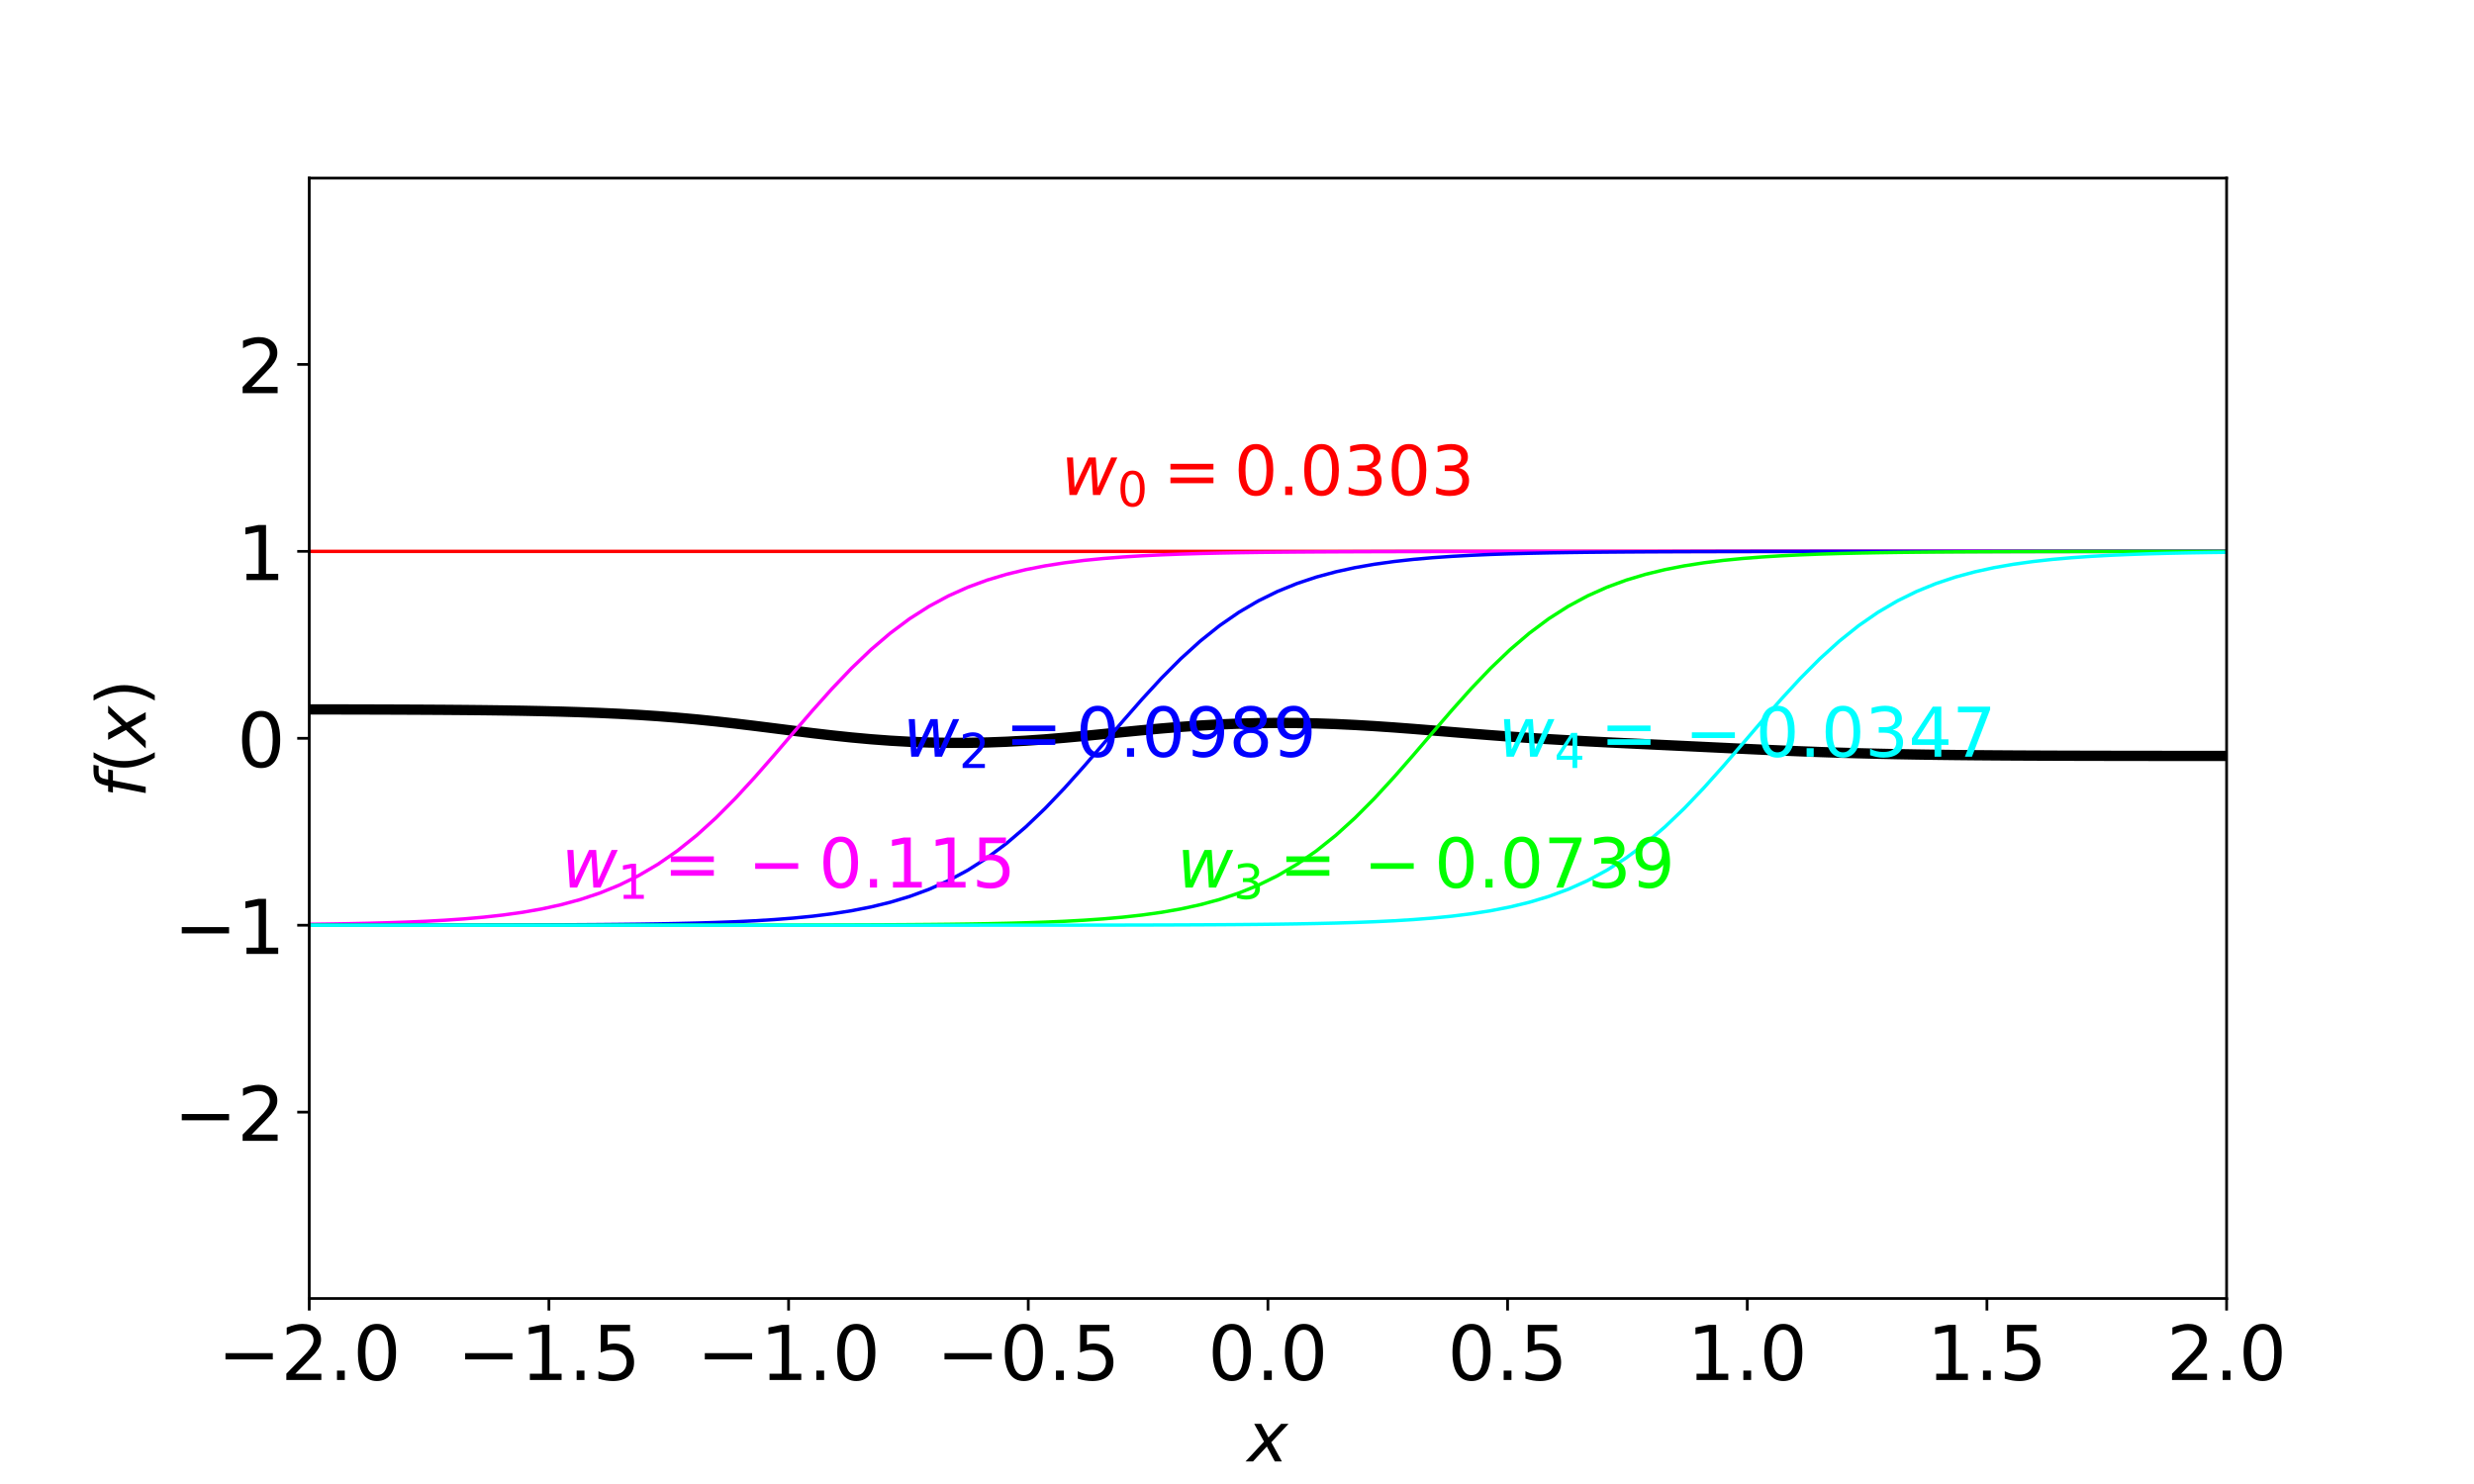 <?xml version="1.0" encoding="utf-8" standalone="no"?>
<!DOCTYPE svg PUBLIC "-//W3C//DTD SVG 1.1//EN"
  "http://www.w3.org/Graphics/SVG/1.1/DTD/svg11.dtd">
<!-- Created with matplotlib (https://matplotlib.org/) -->
<svg height="432pt" version="1.1" viewBox="0 0 720 432" width="720pt" xmlns="http://www.w3.org/2000/svg" xmlns:xlink="http://www.w3.org/1999/xlink">
 <defs>
  <style type="text/css">
*{stroke-linecap:butt;stroke-linejoin:round;}
  </style>
 </defs>
 <g id="figure_1">
  <g id="patch_1">
   <path d="M 0 432 
L 720 432 
L 720 0 
L 0 0 
z
" style="fill:none;"/>
  </g>
  <g id="axes_1">
   <g id="patch_2">
    <path d="M 90 378 
L 648 378 
L 648 51.84 
L 90 51.84 
z
" style="fill:none;"/>
   </g>
   <g id="matplotlib.axis_1">
    <g id="xtick_1">
     <g id="line2d_1">
      <defs>
       <path d="M 0 0 
L 0 3.5 
" id="m6491e2e0a5" style="stroke:#000000;stroke-width:0.8;"/>
      </defs>
      <g>
       <use style="stroke:#000000;stroke-width:0.8;" x="90" xlink:href="#m6491e2e0a5" y="378"/>
      </g>
     </g>
     <g id="text_1">
      <!-- −2.0 -->
      <defs>
       <path d="M 10.594 35.5 
L 73.188 35.5 
L 73.188 27.203 
L 10.594 27.203 
z
" id="DejaVuSans-8722"/>
       <path d="M 19.188 8.297 
L 53.609 8.297 
L 53.609 0 
L 7.328 0 
L 7.328 8.297 
Q 12.938 14.109 22.625 23.891 
Q 32.328 33.688 34.812 36.531 
Q 39.547 41.844 41.422 45.531 
Q 43.312 49.219 43.312 52.781 
Q 43.312 58.594 39.234 62.25 
Q 35.156 65.922 28.609 65.922 
Q 23.969 65.922 18.812 64.312 
Q 13.672 62.703 7.812 59.422 
L 7.812 69.391 
Q 13.766 71.781 18.938 73 
Q 24.125 74.219 28.422 74.219 
Q 39.75 74.219 46.484 68.547 
Q 53.219 62.891 53.219 53.422 
Q 53.219 48.922 51.531 44.891 
Q 49.859 40.875 45.406 35.406 
Q 44.188 33.984 37.641 27.219 
Q 31.109 20.453 19.188 8.297 
z
" id="DejaVuSans-50"/>
       <path d="M 10.688 12.406 
L 21 12.406 
L 21 0 
L 10.688 0 
z
" id="DejaVuSans-46"/>
       <path d="M 31.781 66.406 
Q 24.172 66.406 20.328 58.906 
Q 16.5 51.422 16.5 36.375 
Q 16.5 21.391 20.328 13.891 
Q 24.172 6.391 31.781 6.391 
Q 39.453 6.391 43.281 13.891 
Q 47.125 21.391 47.125 36.375 
Q 47.125 51.422 43.281 58.906 
Q 39.453 66.406 31.781 66.406 
z
M 31.781 74.219 
Q 44.047 74.219 50.516 64.516 
Q 56.984 54.828 56.984 36.375 
Q 56.984 17.969 50.516 8.266 
Q 44.047 -1.422 31.781 -1.422 
Q 19.531 -1.422 13.062 8.266 
Q 6.594 17.969 6.594 36.375 
Q 6.594 54.828 13.062 64.516 
Q 19.531 74.219 31.781 74.219 
z
" id="DejaVuSans-48"/>
      </defs>
      <g transform="translate(63.289 401.717)scale(0.22 -0.22)">
       <use xlink:href="#DejaVuSans-8722"/>
       <use x="83.789" xlink:href="#DejaVuSans-50"/>
       <use x="147.412" xlink:href="#DejaVuSans-46"/>
       <use x="179.199" xlink:href="#DejaVuSans-48"/>
      </g>
     </g>
    </g>
    <g id="xtick_2">
     <g id="line2d_2">
      <g>
       <use style="stroke:#000000;stroke-width:0.8;" x="159.75" xlink:href="#m6491e2e0a5" y="378"/>
      </g>
     </g>
     <g id="text_2">
      <!-- −1.5 -->
      <defs>
       <path d="M 12.406 8.297 
L 28.516 8.297 
L 28.516 63.922 
L 10.984 60.406 
L 10.984 69.391 
L 28.422 72.906 
L 38.281 72.906 
L 38.281 8.297 
L 54.391 8.297 
L 54.391 0 
L 12.406 0 
z
" id="DejaVuSans-49"/>
       <path d="M 10.797 72.906 
L 49.516 72.906 
L 49.516 64.594 
L 19.828 64.594 
L 19.828 46.734 
Q 21.969 47.469 24.109 47.828 
Q 26.266 48.188 28.422 48.188 
Q 40.625 48.188 47.75 41.5 
Q 54.891 34.812 54.891 23.391 
Q 54.891 11.625 47.562 5.094 
Q 40.234 -1.422 26.906 -1.422 
Q 22.312 -1.422 17.547 -0.641 
Q 12.797 0.141 7.719 1.703 
L 7.719 11.625 
Q 12.109 9.234 16.797 8.062 
Q 21.484 6.891 26.703 6.891 
Q 35.156 6.891 40.078 11.328 
Q 45.016 15.766 45.016 23.391 
Q 45.016 31 40.078 35.438 
Q 35.156 39.891 26.703 39.891 
Q 22.75 39.891 18.812 39.016 
Q 14.891 38.141 10.797 36.281 
z
" id="DejaVuSans-53"/>
      </defs>
      <g transform="translate(133.039 401.717)scale(0.22 -0.22)">
       <use xlink:href="#DejaVuSans-8722"/>
       <use x="83.789" xlink:href="#DejaVuSans-49"/>
       <use x="147.412" xlink:href="#DejaVuSans-46"/>
       <use x="179.199" xlink:href="#DejaVuSans-53"/>
      </g>
     </g>
    </g>
    <g id="xtick_3">
     <g id="line2d_3">
      <g>
       <use style="stroke:#000000;stroke-width:0.8;" x="229.5" xlink:href="#m6491e2e0a5" y="378"/>
      </g>
     </g>
     <g id="text_3">
      <!-- −1.0 -->
      <g transform="translate(202.789 401.717)scale(0.22 -0.22)">
       <use xlink:href="#DejaVuSans-8722"/>
       <use x="83.789" xlink:href="#DejaVuSans-49"/>
       <use x="147.412" xlink:href="#DejaVuSans-46"/>
       <use x="179.199" xlink:href="#DejaVuSans-48"/>
      </g>
     </g>
    </g>
    <g id="xtick_4">
     <g id="line2d_4">
      <g>
       <use style="stroke:#000000;stroke-width:0.8;" x="299.25" xlink:href="#m6491e2e0a5" y="378"/>
      </g>
     </g>
     <g id="text_4">
      <!-- −0.5 -->
      <g transform="translate(272.539 401.717)scale(0.22 -0.22)">
       <use xlink:href="#DejaVuSans-8722"/>
       <use x="83.789" xlink:href="#DejaVuSans-48"/>
       <use x="147.412" xlink:href="#DejaVuSans-46"/>
       <use x="179.199" xlink:href="#DejaVuSans-53"/>
      </g>
     </g>
    </g>
    <g id="xtick_5">
     <g id="line2d_5">
      <g>
       <use style="stroke:#000000;stroke-width:0.8;" x="369" xlink:href="#m6491e2e0a5" y="378"/>
      </g>
     </g>
     <g id="text_5">
      <!-- 0.0 -->
      <g transform="translate(351.507 401.717)scale(0.22 -0.22)">
       <use xlink:href="#DejaVuSans-48"/>
       <use x="63.623" xlink:href="#DejaVuSans-46"/>
       <use x="95.41" xlink:href="#DejaVuSans-48"/>
      </g>
     </g>
    </g>
    <g id="xtick_6">
     <g id="line2d_6">
      <g>
       <use style="stroke:#000000;stroke-width:0.8;" x="438.75" xlink:href="#m6491e2e0a5" y="378"/>
      </g>
     </g>
     <g id="text_6">
      <!-- 0.5 -->
      <g transform="translate(421.257 401.717)scale(0.22 -0.22)">
       <use xlink:href="#DejaVuSans-48"/>
       <use x="63.623" xlink:href="#DejaVuSans-46"/>
       <use x="95.41" xlink:href="#DejaVuSans-53"/>
      </g>
     </g>
    </g>
    <g id="xtick_7">
     <g id="line2d_7">
      <g>
       <use style="stroke:#000000;stroke-width:0.8;" x="508.5" xlink:href="#m6491e2e0a5" y="378"/>
      </g>
     </g>
     <g id="text_7">
      <!-- 1.0 -->
      <g transform="translate(491.007 401.717)scale(0.22 -0.22)">
       <use xlink:href="#DejaVuSans-49"/>
       <use x="63.623" xlink:href="#DejaVuSans-46"/>
       <use x="95.41" xlink:href="#DejaVuSans-48"/>
      </g>
     </g>
    </g>
    <g id="xtick_8">
     <g id="line2d_8">
      <g>
       <use style="stroke:#000000;stroke-width:0.8;" x="578.25" xlink:href="#m6491e2e0a5" y="378"/>
      </g>
     </g>
     <g id="text_8">
      <!-- 1.5 -->
      <g transform="translate(560.757 401.717)scale(0.22 -0.22)">
       <use xlink:href="#DejaVuSans-49"/>
       <use x="63.623" xlink:href="#DejaVuSans-46"/>
       <use x="95.41" xlink:href="#DejaVuSans-53"/>
      </g>
     </g>
    </g>
    <g id="xtick_9">
     <g id="line2d_9">
      <g>
       <use style="stroke:#000000;stroke-width:0.8;" x="648" xlink:href="#m6491e2e0a5" y="378"/>
      </g>
     </g>
     <g id="text_9">
      <!-- 2.0 -->
      <g transform="translate(630.507 401.717)scale(0.22 -0.22)">
       <use xlink:href="#DejaVuSans-50"/>
       <use x="63.623" xlink:href="#DejaVuSans-46"/>
       <use x="95.41" xlink:href="#DejaVuSans-48"/>
      </g>
     </g>
    </g>
    <g id="text_10">
     <!-- $x$ -->
     <defs>
      <path d="M 60.016 54.688 
L 34.906 27.875 
L 50.297 0 
L 39.984 0 
L 28.422 21.688 
L 8.297 0 
L -2.594 0 
L 24.312 28.812 
L 10.016 54.688 
L 20.312 54.688 
L 30.812 34.906 
L 49.125 54.688 
z
" id="DejaVuSans-Oblique-120"/>
     </defs>
     <g transform="translate(363 425.489)scale(0.2 -0.2)">
      <use transform="translate(0 0.312)" xlink:href="#DejaVuSans-Oblique-120"/>
     </g>
    </g>
   </g>
   <g id="matplotlib.axis_2">
    <g id="ytick_1">
     <g id="line2d_10">
      <defs>
       <path d="M 0 0 
L -3.5 0 
" id="m94e6485936" style="stroke:#000000;stroke-width:0.8;"/>
      </defs>
      <g>
       <use style="stroke:#000000;stroke-width:0.8;" x="90" xlink:href="#m94e6485936" y="323.749"/>
      </g>
     </g>
     <g id="text_11">
      <!-- −2 -->
      <g transform="translate(50.567 332.108)scale(0.22 -0.22)">
       <use xlink:href="#DejaVuSans-8722"/>
       <use x="83.789" xlink:href="#DejaVuSans-50"/>
      </g>
     </g>
    </g>
    <g id="ytick_2">
     <g id="line2d_11">
      <g>
       <use style="stroke:#000000;stroke-width:0.8;" x="90" xlink:href="#m94e6485936" y="269.335"/>
      </g>
     </g>
     <g id="text_12">
      <!-- −1 -->
      <g transform="translate(50.567 277.693)scale(0.22 -0.22)">
       <use xlink:href="#DejaVuSans-8722"/>
       <use x="83.789" xlink:href="#DejaVuSans-49"/>
      </g>
     </g>
    </g>
    <g id="ytick_3">
     <g id="line2d_12">
      <g>
       <use style="stroke:#000000;stroke-width:0.8;" x="90" xlink:href="#m94e6485936" y="214.92"/>
      </g>
     </g>
     <g id="text_13">
      <!-- 0 -->
      <g transform="translate(69.002 223.278)scale(0.22 -0.22)">
       <use xlink:href="#DejaVuSans-48"/>
      </g>
     </g>
    </g>
    <g id="ytick_4">
     <g id="line2d_13">
      <g>
       <use style="stroke:#000000;stroke-width:0.8;" x="90" xlink:href="#m94e6485936" y="160.505"/>
      </g>
     </g>
     <g id="text_14">
      <!-- 1 -->
      <g transform="translate(69.002 168.864)scale(0.22 -0.22)">
       <use xlink:href="#DejaVuSans-49"/>
      </g>
     </g>
    </g>
    <g id="ytick_5">
     <g id="line2d_14">
      <g>
       <use style="stroke:#000000;stroke-width:0.8;" x="90" xlink:href="#m94e6485936" y="106.091"/>
      </g>
     </g>
     <g id="text_15">
      <!-- 2 -->
      <g transform="translate(69.002 114.449)scale(0.22 -0.22)">
       <use xlink:href="#DejaVuSans-50"/>
      </g>
     </g>
    </g>
    <g id="text_16">
     <!-- $f(x)$ -->
     <defs>
      <path d="M 47.797 75.984 
L 46.391 68.5 
L 37.797 68.5 
Q 32.906 68.5 30.688 66.578 
Q 28.469 64.656 27.391 59.516 
L 26.422 54.688 
L 41.219 54.688 
L 39.891 47.703 
L 25.094 47.703 
L 15.828 0 
L 6.781 0 
L 16.109 47.703 
L 7.516 47.703 
L 8.797 54.688 
L 17.391 54.688 
L 18.109 58.5 
Q 19.969 68.172 24.625 72.078 
Q 29.297 75.984 39.312 75.984 
z
" id="DejaVuSans-Oblique-102"/>
      <path d="M 31 75.875 
Q 24.469 64.656 21.281 53.656 
Q 18.109 42.672 18.109 31.391 
Q 18.109 20.125 21.312 9.062 
Q 24.516 -2 31 -13.188 
L 23.188 -13.188 
Q 15.875 -1.703 12.234 9.375 
Q 8.594 20.453 8.594 31.391 
Q 8.594 42.281 12.203 53.312 
Q 15.828 64.359 23.188 75.875 
z
" id="DejaVuSans-40"/>
      <path d="M 8.016 75.875 
L 15.828 75.875 
Q 23.141 64.359 26.781 53.312 
Q 30.422 42.281 30.422 31.391 
Q 30.422 20.453 26.781 9.375 
Q 23.141 -1.703 15.828 -13.188 
L 8.016 -13.188 
Q 14.5 -2 17.703 9.062 
Q 20.906 20.125 20.906 31.391 
Q 20.906 42.672 17.703 53.656 
Q 14.5 64.656 8.016 75.875 
z
" id="DejaVuSans-41"/>
     </defs>
     <g transform="translate(42.408 232.22)rotate(-90)scale(0.2 -0.2)">
      <use transform="translate(0 0.016)" xlink:href="#DejaVuSans-Oblique-102"/>
      <use transform="translate(35.205 0.016)" xlink:href="#DejaVuSans-40"/>
      <use transform="translate(74.219 0.016)" xlink:href="#DejaVuSans-Oblique-120"/>
      <use transform="translate(133.398 0.016)" xlink:href="#DejaVuSans-41"/>
     </g>
    </g>
   </g>
   <g id="line2d_15">
    <path clip-path="url(#p31cdb36c2a)" d="M 90 206.507 
L 95.636 206.516 
L 101.273 206.526 
L 106.909 206.54 
L 112.545 206.557 
L 118.182 206.579 
L 123.818 206.606 
L 129.455 206.641 
L 135.091 206.686 
L 140.727 206.742 
L 146.364 206.813 
L 152 206.901 
L 157.636 207.013 
L 163.273 207.152 
L 168.909 207.324 
L 174.545 207.536 
L 180.182 207.795 
L 185.818 208.108 
L 191.455 208.481 
L 197.091 208.92 
L 202.727 209.426 
L 208.364 209.998 
L 214 210.629 
L 219.636 211.307 
L 225.273 212.015 
L 230.909 212.73 
L 236.545 213.428 
L 242.182 214.085 
L 247.818 214.68 
L 253.455 215.194 
L 259.091 215.615 
L 264.727 215.935 
L 270.364 216.147 
L 276 216.251 
L 281.636 216.248 
L 287.273 216.138 
L 292.909 215.926 
L 298.545 215.619 
L 304.182 215.226 
L 309.818 214.761 
L 315.455 214.242 
L 321.091 213.689 
L 326.727 213.126 
L 332.364 212.576 
L 338 212.06 
L 343.636 211.599 
L 349.273 211.204 
L 354.909 210.888 
L 360.545 210.654 
L 366.182 210.508 
L 371.818 210.448 
L 377.455 210.475 
L 383.091 210.586 
L 388.727 210.777 
L 394.364 211.042 
L 400 211.373 
L 405.636 211.759 
L 411.273 212.187 
L 416.909 212.641 
L 422.545 213.105 
L 428.182 213.565 
L 433.818 214.009 
L 439.455 214.427 
L 445.091 214.816 
L 450.727 215.174 
L 456.364 215.503 
L 462 215.807 
L 467.636 216.094 
L 473.273 216.368 
L 478.909 216.635 
L 484.545 216.9 
L 490.182 217.167 
L 495.818 217.435 
L 501.455 217.704 
L 507.091 217.971 
L 512.727 218.231 
L 518.364 218.479 
L 524 218.711 
L 529.636 218.924 
L 535.273 219.113 
L 540.909 219.279 
L 546.545 219.422 
L 552.182 219.543 
L 557.818 219.644 
L 563.455 219.727 
L 569.091 219.795 
L 574.727 219.85 
L 580.364 219.894 
L 586 219.93 
L 591.636 219.958 
L 597.273 219.981 
L 602.909 219.999 
L 608.545 220.013 
L 614.182 220.024 
L 619.818 220.033 
L 625.455 220.04 
L 631.091 220.045 
L 636.727 220.049 
L 642.364 220.053 
L 648 220.055 
" style="fill:none;stroke:#000000;stroke-linecap:square;stroke-width:3;"/>
   </g>
   <g id="line2d_16">
    <path clip-path="url(#p31cdb36c2a)" d="M 90 160.505 
L 95.636 160.505 
L 101.273 160.505 
L 106.909 160.505 
L 112.545 160.505 
L 118.182 160.505 
L 123.818 160.505 
L 129.455 160.505 
L 135.091 160.505 
L 140.727 160.505 
L 146.364 160.505 
L 152 160.505 
L 157.636 160.505 
L 163.273 160.505 
L 168.909 160.505 
L 174.545 160.505 
L 180.182 160.505 
L 185.818 160.505 
L 191.455 160.505 
L 197.091 160.505 
L 202.727 160.505 
L 208.364 160.505 
L 214 160.505 
L 219.636 160.505 
L 225.273 160.505 
L 230.909 160.505 
L 236.545 160.505 
L 242.182 160.505 
L 247.818 160.505 
L 253.455 160.505 
L 259.091 160.505 
L 264.727 160.505 
L 270.364 160.505 
L 276 160.505 
L 281.636 160.505 
L 287.273 160.505 
L 292.909 160.505 
L 298.545 160.505 
L 304.182 160.505 
L 309.818 160.505 
L 315.455 160.505 
L 321.091 160.505 
L 326.727 160.505 
L 332.364 160.505 
L 338 160.505 
L 343.636 160.505 
L 349.273 160.505 
L 354.909 160.505 
L 360.545 160.505 
L 366.182 160.505 
L 371.818 160.505 
L 377.455 160.505 
L 383.091 160.505 
L 388.727 160.505 
L 394.364 160.505 
L 400 160.505 
L 405.636 160.505 
L 411.273 160.505 
L 416.909 160.505 
L 422.545 160.505 
L 428.182 160.505 
L 433.818 160.505 
L 439.455 160.505 
L 445.091 160.505 
L 450.727 160.505 
L 456.364 160.505 
L 462 160.505 
L 467.636 160.505 
L 473.273 160.505 
L 478.909 160.505 
L 484.545 160.505 
L 490.182 160.505 
L 495.818 160.505 
L 501.455 160.505 
L 507.091 160.505 
L 512.727 160.505 
L 518.364 160.505 
L 524 160.505 
L 529.636 160.505 
L 535.273 160.505 
L 540.909 160.505 
L 546.545 160.505 
L 552.182 160.505 
L 557.818 160.505 
L 563.455 160.505 
L 569.091 160.505 
L 574.727 160.505 
L 580.364 160.505 
L 586 160.505 
L 591.636 160.505 
L 597.273 160.505 
L 602.909 160.505 
L 608.545 160.505 
L 614.182 160.505 
L 619.818 160.505 
L 625.455 160.505 
L 631.091 160.505 
L 636.727 160.505 
L 642.364 160.505 
L 648 160.505 
" style="fill:none;stroke:#ff0000;stroke-linecap:square;"/>
   </g>
   <g id="line2d_17">
    <path clip-path="url(#p31cdb36c2a)" d="M 90 269.066 
L 95.636 268.992 
L 101.273 268.898 
L 106.909 268.779 
L 112.545 268.628 
L 118.182 268.436 
L 123.818 268.192 
L 129.455 267.882 
L 135.091 267.49 
L 140.727 266.995 
L 146.364 266.371 
L 152 265.586 
L 157.636 264.602 
L 163.273 263.375 
L 168.909 261.853 
L 174.545 259.977 
L 180.182 257.684 
L 185.818 254.912 
L 191.455 251.6 
L 197.091 247.702 
L 202.727 243.193 
L 208.364 238.08 
L 214 232.415 
L 219.636 226.292 
L 225.273 219.853 
L 230.909 213.272 
L 236.545 206.738 
L 242.182 200.437 
L 247.818 194.528 
L 253.455 189.13 
L 259.091 184.316 
L 264.727 180.114 
L 270.364 176.513 
L 276 173.478 
L 281.636 170.953 
L 287.273 168.877 
L 292.909 167.186 
L 298.545 165.818 
L 304.182 164.718 
L 309.818 163.839 
L 315.455 163.139 
L 321.091 162.583 
L 326.727 162.142 
L 332.364 161.794 
L 338 161.519 
L 343.636 161.302 
L 349.273 161.132 
L 354.909 160.998 
L 360.545 160.892 
L 366.182 160.809 
L 371.818 160.744 
L 377.455 160.692 
L 383.091 160.652 
L 388.727 160.621 
L 394.364 160.596 
L 400 160.576 
L 405.636 160.561 
L 411.273 160.549 
L 416.909 160.54 
L 422.545 160.532 
L 428.182 160.526 
L 433.818 160.522 
L 439.455 160.518 
L 445.091 160.516 
L 450.727 160.513 
L 456.364 160.512 
L 462 160.51 
L 467.636 160.509 
L 473.273 160.508 
L 478.909 160.508 
L 484.545 160.507 
L 490.182 160.507 
L 495.818 160.506 
L 501.455 160.506 
L 507.091 160.506 
L 512.727 160.506 
L 518.364 160.506 
L 524 160.506 
L 529.636 160.506 
L 535.273 160.505 
L 540.909 160.505 
L 546.545 160.505 
L 552.182 160.505 
L 557.818 160.505 
L 563.455 160.505 
L 569.091 160.505 
L 574.727 160.505 
L 580.364 160.505 
L 586 160.505 
L 591.636 160.505 
L 597.273 160.505 
L 602.909 160.505 
L 608.545 160.505 
L 614.182 160.505 
L 619.818 160.505 
L 625.455 160.505 
L 631.091 160.505 
L 636.727 160.505 
L 642.364 160.505 
L 648 160.505 
" style="fill:none;stroke:#ff00ff;stroke-linecap:square;"/>
   </g>
   <g id="line2d_18">
    <path clip-path="url(#p31cdb36c2a)" d="M 90 269.33 
L 95.636 269.328 
L 101.273 269.327 
L 106.909 269.324 
L 112.545 269.322 
L 118.182 269.318 
L 123.818 269.314 
L 129.455 269.308 
L 135.091 269.3 
L 140.727 269.291 
L 146.364 269.279 
L 152 269.264 
L 157.636 269.244 
L 163.273 269.219 
L 168.909 269.188 
L 174.545 269.148 
L 180.182 269.096 
L 185.818 269.031 
L 191.455 268.948 
L 197.091 268.842 
L 202.727 268.708 
L 208.364 268.538 
L 214 268.321 
L 219.636 268.046 
L 225.273 267.698 
L 230.909 267.257 
L 236.545 266.701 
L 242.182 266.001 
L 247.818 265.122 
L 253.455 264.022 
L 259.091 262.654 
L 264.727 260.963 
L 270.364 258.887 
L 276 256.362 
L 281.636 253.327 
L 287.273 249.726 
L 292.909 245.524 
L 298.545 240.71 
L 304.182 235.312 
L 309.818 229.403 
L 315.455 223.102 
L 321.091 216.568 
L 326.727 209.987 
L 332.364 203.548 
L 338 197.425 
L 343.636 191.76 
L 349.273 186.647 
L 354.909 182.138 
L 360.545 178.24 
L 366.182 174.928 
L 371.818 172.156 
L 377.455 169.863 
L 383.091 167.987 
L 388.727 166.465 
L 394.364 165.238 
L 400 164.254 
L 405.636 163.469 
L 411.273 162.845 
L 416.909 162.35 
L 422.545 161.958 
L 428.182 161.648 
L 433.818 161.404 
L 439.455 161.212 
L 445.091 161.061 
L 450.727 160.942 
L 456.364 160.848 
L 462 160.774 
L 467.636 160.717 
L 473.273 160.671 
L 478.909 160.635 
L 484.545 160.607 
L 490.182 160.585 
L 495.818 160.568 
L 501.455 160.555 
L 507.091 160.544 
L 512.727 160.536 
L 518.364 160.529 
L 524 160.524 
L 529.636 160.52 
L 535.273 160.517 
L 540.909 160.514 
L 546.545 160.512 
L 552.182 160.511 
L 557.818 160.51 
L 563.455 160.509 
L 569.091 160.508 
L 574.727 160.507 
L 580.364 160.507 
L 586 160.507 
L 591.636 160.506 
L 597.273 160.506 
L 602.909 160.506 
L 608.545 160.506 
L 614.182 160.506 
L 619.818 160.506 
L 625.455 160.506 
L 631.091 160.505 
L 636.727 160.505 
L 642.364 160.505 
L 648 160.505 
" style="fill:none;stroke:#0000ff;stroke-linecap:square;"/>
   </g>
   <g id="line2d_19">
    <path clip-path="url(#p31cdb36c2a)" d="M 90 269.335 
L 95.636 269.335 
L 101.273 269.335 
L 106.909 269.335 
L 112.545 269.334 
L 118.182 269.334 
L 123.818 269.334 
L 129.455 269.334 
L 135.091 269.334 
L 140.727 269.334 
L 146.364 269.334 
L 152 269.333 
L 157.636 269.333 
L 163.273 269.333 
L 168.909 269.332 
L 174.545 269.331 
L 180.182 269.33 
L 185.818 269.329 
L 191.455 269.328 
L 197.091 269.326 
L 202.727 269.323 
L 208.364 269.32 
L 214 269.316 
L 219.636 269.311 
L 225.273 269.304 
L 230.909 269.296 
L 236.545 269.285 
L 242.182 269.272 
L 247.818 269.255 
L 253.455 269.233 
L 259.091 269.205 
L 264.727 269.169 
L 270.364 269.123 
L 276 269.066 
L 281.636 268.992 
L 287.273 268.898 
L 292.909 268.779 
L 298.545 268.628 
L 304.182 268.436 
L 309.818 268.192 
L 315.455 267.882 
L 321.091 267.49 
L 326.727 266.995 
L 332.364 266.371 
L 338 265.586 
L 343.636 264.602 
L 349.273 263.375 
L 354.909 261.853 
L 360.545 259.977 
L 366.182 257.684 
L 371.818 254.912 
L 377.455 251.6 
L 383.091 247.702 
L 388.727 243.193 
L 394.364 238.08 
L 400 232.415 
L 405.636 226.292 
L 411.273 219.853 
L 416.909 213.272 
L 422.545 206.738 
L 428.182 200.437 
L 433.818 194.528 
L 439.455 189.13 
L 445.091 184.316 
L 450.727 180.114 
L 456.364 176.513 
L 462 173.478 
L 467.636 170.953 
L 473.273 168.877 
L 478.909 167.186 
L 484.545 165.818 
L 490.182 164.718 
L 495.818 163.839 
L 501.455 163.139 
L 507.091 162.583 
L 512.727 162.142 
L 518.364 161.794 
L 524 161.519 
L 529.636 161.302 
L 535.273 161.132 
L 540.909 160.998 
L 546.545 160.892 
L 552.182 160.809 
L 557.818 160.744 
L 563.455 160.692 
L 569.091 160.652 
L 574.727 160.621 
L 580.364 160.596 
L 586 160.576 
L 591.636 160.561 
L 597.273 160.549 
L 602.909 160.54 
L 608.545 160.532 
L 614.182 160.526 
L 619.818 160.522 
L 625.455 160.518 
L 631.091 160.516 
L 636.727 160.513 
L 642.364 160.512 
L 648 160.51 
" style="fill:none;stroke:#00ff00;stroke-linecap:square;"/>
   </g>
   <g id="line2d_20">
    <path clip-path="url(#p31cdb36c2a)" d="M 90 269.335 
L 95.636 269.335 
L 101.273 269.335 
L 106.909 269.335 
L 112.545 269.335 
L 118.182 269.335 
L 123.818 269.335 
L 129.455 269.335 
L 135.091 269.335 
L 140.727 269.335 
L 146.364 269.335 
L 152 269.335 
L 157.636 269.335 
L 163.273 269.335 
L 168.909 269.335 
L 174.545 269.335 
L 180.182 269.335 
L 185.818 269.335 
L 191.455 269.335 
L 197.091 269.335 
L 202.727 269.335 
L 208.364 269.334 
L 214 269.334 
L 219.636 269.334 
L 225.273 269.334 
L 230.909 269.334 
L 236.545 269.334 
L 242.182 269.334 
L 247.818 269.333 
L 253.455 269.333 
L 259.091 269.332 
L 264.727 269.332 
L 270.364 269.331 
L 276 269.33 
L 281.636 269.328 
L 287.273 269.327 
L 292.909 269.324 
L 298.545 269.322 
L 304.182 269.318 
L 309.818 269.314 
L 315.455 269.308 
L 321.091 269.3 
L 326.727 269.291 
L 332.364 269.279 
L 338 269.264 
L 343.636 269.244 
L 349.273 269.219 
L 354.909 269.188 
L 360.545 269.148 
L 366.182 269.096 
L 371.818 269.031 
L 377.455 268.948 
L 383.091 268.842 
L 388.727 268.708 
L 394.364 268.538 
L 400 268.321 
L 405.636 268.046 
L 411.273 267.698 
L 416.909 267.257 
L 422.545 266.701 
L 428.182 266.001 
L 433.818 265.122 
L 439.455 264.022 
L 445.091 262.654 
L 450.727 260.963 
L 456.364 258.887 
L 462 256.362 
L 467.636 253.327 
L 473.273 249.726 
L 478.909 245.524 
L 484.545 240.71 
L 490.182 235.312 
L 495.818 229.403 
L 501.455 223.102 
L 507.091 216.568 
L 512.727 209.987 
L 518.364 203.548 
L 524 197.425 
L 529.636 191.76 
L 535.273 186.647 
L 540.909 182.138 
L 546.545 178.24 
L 552.182 174.928 
L 557.818 172.156 
L 563.455 169.863 
L 569.091 167.987 
L 574.727 166.465 
L 580.364 165.238 
L 586 164.254 
L 591.636 163.469 
L 597.273 162.845 
L 602.909 162.35 
L 608.545 161.958 
L 614.182 161.648 
L 619.818 161.404 
L 625.455 161.212 
L 631.091 161.061 
L 636.727 160.942 
L 642.364 160.848 
L 648 160.774 
" style="fill:none;stroke:#00ffff;stroke-linecap:square;"/>
   </g>
   <g id="patch_3">
    <path d="M 90 378 
L 90 51.84 
" style="fill:none;stroke:#000000;stroke-linecap:square;stroke-linejoin:miter;stroke-width:0.8;"/>
   </g>
   <g id="patch_4">
    <path d="M 648 378 
L 648 51.84 
" style="fill:none;stroke:#000000;stroke-linecap:square;stroke-linejoin:miter;stroke-width:0.8;"/>
   </g>
   <g id="patch_5">
    <path d="M 90 378 
L 648 378 
" style="fill:none;stroke:#000000;stroke-linecap:square;stroke-linejoin:miter;stroke-width:0.8;"/>
   </g>
   <g id="patch_6">
    <path d="M 90 51.84 
L 648 51.84 
" style="fill:none;stroke:#000000;stroke-linecap:square;stroke-linejoin:miter;stroke-width:0.8;"/>
   </g>
   <g id="text_17">
    <!-- $w_0 = 0.0303$ -->
    <defs>
     <path d="M 8.5 54.688 
L 17.391 54.688 
L 19.672 10.688 
L 40.094 54.688 
L 50.484 54.688 
L 53.516 10.688 
L 72.906 54.688 
L 81.891 54.688 
L 56.891 0 
L 46.391 0 
L 43.703 45.312 
L 22.797 0 
L 12.203 0 
z
" id="DejaVuSans-Oblique-119"/>
     <path d="M 10.594 45.406 
L 73.188 45.406 
L 73.188 37.203 
L 10.594 37.203 
z
M 10.594 25.484 
L 73.188 25.484 
L 73.188 17.188 
L 10.594 17.188 
z
" id="DejaVuSans-61"/>
     <path d="M 40.578 39.312 
Q 47.656 37.797 51.625 33 
Q 55.609 28.219 55.609 21.188 
Q 55.609 10.406 48.188 4.484 
Q 40.766 -1.422 27.094 -1.422 
Q 22.516 -1.422 17.656 -0.516 
Q 12.797 0.391 7.625 2.203 
L 7.625 11.719 
Q 11.719 9.328 16.594 8.109 
Q 21.484 6.891 26.812 6.891 
Q 36.078 6.891 40.938 10.547 
Q 45.797 14.203 45.797 21.188 
Q 45.797 27.641 41.281 31.266 
Q 36.766 34.906 28.719 34.906 
L 20.219 34.906 
L 20.219 43.016 
L 29.109 43.016 
Q 36.375 43.016 40.234 45.922 
Q 44.094 48.828 44.094 54.297 
Q 44.094 59.906 40.109 62.906 
Q 36.141 65.922 28.719 65.922 
Q 24.656 65.922 20.016 65.031 
Q 15.375 64.156 9.812 62.312 
L 9.812 71.094 
Q 15.438 72.656 20.344 73.438 
Q 25.25 74.219 29.594 74.219 
Q 40.828 74.219 47.359 69.109 
Q 53.906 64.016 53.906 55.328 
Q 53.906 49.266 50.438 45.094 
Q 46.969 40.922 40.578 39.312 
z
" id="DejaVuSans-51"/>
    </defs>
    <g style="fill:#ff0000;" transform="translate(308.8 144.258)scale(0.2 -0.2)">
     <use transform="translate(0 0.781)" xlink:href="#DejaVuSans-Oblique-119"/>
     <use transform="translate(81.787 -15.625)scale(0.7)" xlink:href="#DejaVuSans-48"/>
     <use transform="translate(148.54 0.781)" xlink:href="#DejaVuSans-61"/>
     <use transform="translate(251.812 0.781)" xlink:href="#DejaVuSans-48"/>
     <use transform="translate(315.435 0.781)" xlink:href="#DejaVuSans-46"/>
     <use transform="translate(347.222 0.781)" xlink:href="#DejaVuSans-48"/>
     <use transform="translate(410.845 0.781)" xlink:href="#DejaVuSans-51"/>
     <use transform="translate(474.468 0.781)" xlink:href="#DejaVuSans-48"/>
     <use transform="translate(538.091 0.781)" xlink:href="#DejaVuSans-51"/>
    </g>
   </g>
   <g id="text_18">
    <!-- $w_1 = -0.115$ -->
    <g style="fill:#ff00ff;" transform="translate(163.4 258.529)scale(0.2 -0.2)">
     <use transform="translate(0 0.781)" xlink:href="#DejaVuSans-Oblique-119"/>
     <use transform="translate(81.787 -15.625)scale(0.7)" xlink:href="#DejaVuSans-49"/>
     <use transform="translate(148.54 0.781)" xlink:href="#DejaVuSans-61"/>
     <use transform="translate(271.294 0.781)" xlink:href="#DejaVuSans-8722"/>
     <use transform="translate(374.565 0.781)" xlink:href="#DejaVuSans-48"/>
     <use transform="translate(438.188 0.781)" xlink:href="#DejaVuSans-46"/>
     <use transform="translate(469.976 0.781)" xlink:href="#DejaVuSans-49"/>
     <use transform="translate(533.599 0.781)" xlink:href="#DejaVuSans-49"/>
     <use transform="translate(597.222 0.781)" xlink:href="#DejaVuSans-53"/>
    </g>
   </g>
   <g id="text_19">
    <!-- $w_2 = 0.0989$ -->
    <defs>
     <path d="M 10.984 1.516 
L 10.984 10.5 
Q 14.703 8.734 18.5 7.812 
Q 22.312 6.891 25.984 6.891 
Q 35.75 6.891 40.891 13.453 
Q 46.047 20.016 46.781 33.406 
Q 43.953 29.203 39.594 26.953 
Q 35.25 24.703 29.984 24.703 
Q 19.047 24.703 12.672 31.312 
Q 6.297 37.938 6.297 49.422 
Q 6.297 60.641 12.938 67.422 
Q 19.578 74.219 30.609 74.219 
Q 43.266 74.219 49.922 64.516 
Q 56.594 54.828 56.594 36.375 
Q 56.594 19.141 48.406 8.859 
Q 40.234 -1.422 26.422 -1.422 
Q 22.703 -1.422 18.891 -0.688 
Q 15.094 0.047 10.984 1.516 
z
M 30.609 32.422 
Q 37.25 32.422 41.125 36.953 
Q 45.016 41.5 45.016 49.422 
Q 45.016 57.281 41.125 61.844 
Q 37.25 66.406 30.609 66.406 
Q 23.969 66.406 20.094 61.844 
Q 16.219 57.281 16.219 49.422 
Q 16.219 41.5 20.094 36.953 
Q 23.969 32.422 30.609 32.422 
z
" id="DejaVuSans-57"/>
     <path d="M 31.781 34.625 
Q 24.75 34.625 20.719 30.859 
Q 16.703 27.094 16.703 20.516 
Q 16.703 13.922 20.719 10.156 
Q 24.75 6.391 31.781 6.391 
Q 38.812 6.391 42.859 10.172 
Q 46.922 13.969 46.922 20.516 
Q 46.922 27.094 42.891 30.859 
Q 38.875 34.625 31.781 34.625 
z
M 21.922 38.812 
Q 15.578 40.375 12.031 44.719 
Q 8.5 49.078 8.5 55.328 
Q 8.5 64.062 14.719 69.141 
Q 20.953 74.219 31.781 74.219 
Q 42.672 74.219 48.875 69.141 
Q 55.078 64.062 55.078 55.328 
Q 55.078 49.078 51.531 44.719 
Q 48 40.375 41.703 38.812 
Q 48.828 37.156 52.797 32.312 
Q 56.781 27.484 56.781 20.516 
Q 56.781 9.906 50.312 4.234 
Q 43.844 -1.422 31.781 -1.422 
Q 19.734 -1.422 13.25 4.234 
Q 6.781 9.906 6.781 20.516 
Q 6.781 27.484 10.781 32.312 
Q 14.797 37.156 21.922 38.812 
z
M 18.312 54.391 
Q 18.312 48.734 21.844 45.562 
Q 25.391 42.391 31.781 42.391 
Q 38.141 42.391 41.719 45.562 
Q 45.312 48.734 45.312 54.391 
Q 45.312 60.062 41.719 63.234 
Q 38.141 66.406 31.781 66.406 
Q 25.391 66.406 21.844 63.234 
Q 18.312 60.062 18.312 54.391 
z
" id="DejaVuSans-56"/>
    </defs>
    <g style="fill:#0000ff;" transform="translate(262.765 220.439)scale(0.2 -0.2)">
     <use transform="translate(0 0.781)" xlink:href="#DejaVuSans-Oblique-119"/>
     <use transform="translate(81.787 -15.625)scale(0.7)" xlink:href="#DejaVuSans-50"/>
     <use transform="translate(148.54 0.781)" xlink:href="#DejaVuSans-61"/>
     <use transform="translate(251.812 0.781)" xlink:href="#DejaVuSans-48"/>
     <use transform="translate(315.435 0.781)" xlink:href="#DejaVuSans-46"/>
     <use transform="translate(347.222 0.781)" xlink:href="#DejaVuSans-48"/>
     <use transform="translate(410.845 0.781)" xlink:href="#DejaVuSans-57"/>
     <use transform="translate(474.468 0.781)" xlink:href="#DejaVuSans-56"/>
     <use transform="translate(538.091 0.781)" xlink:href="#DejaVuSans-57"/>
    </g>
   </g>
   <g id="text_20">
    <!-- $w_3 = -0.0739$ -->
    <defs>
     <path d="M 8.203 72.906 
L 55.078 72.906 
L 55.078 68.703 
L 28.609 0 
L 18.312 0 
L 43.219 64.594 
L 8.203 64.594 
z
" id="DejaVuSans-55"/>
    </defs>
    <g style="fill:#00ff00;" transform="translate(342.535 258.529)scale(0.2 -0.2)">
     <use transform="translate(0 0.781)" xlink:href="#DejaVuSans-Oblique-119"/>
     <use transform="translate(81.787 -15.625)scale(0.7)" xlink:href="#DejaVuSans-51"/>
     <use transform="translate(148.54 0.781)" xlink:href="#DejaVuSans-61"/>
     <use transform="translate(271.294 0.781)" xlink:href="#DejaVuSans-8722"/>
     <use transform="translate(374.565 0.781)" xlink:href="#DejaVuSans-48"/>
     <use transform="translate(438.188 0.781)" xlink:href="#DejaVuSans-46"/>
     <use transform="translate(469.976 0.781)" xlink:href="#DejaVuSans-48"/>
     <use transform="translate(533.599 0.781)" xlink:href="#DejaVuSans-55"/>
     <use transform="translate(597.222 0.781)" xlink:href="#DejaVuSans-51"/>
     <use transform="translate(660.845 0.781)" xlink:href="#DejaVuSans-57"/>
    </g>
   </g>
   <g id="text_21">
    <!-- $w_4 = -0.0347$ -->
    <defs>
     <path d="M 37.797 64.312 
L 12.891 25.391 
L 37.797 25.391 
z
M 35.203 72.906 
L 47.609 72.906 
L 47.609 25.391 
L 58.016 25.391 
L 58.016 17.188 
L 47.609 17.188 
L 47.609 0 
L 37.797 0 
L 37.797 17.188 
L 4.891 17.188 
L 4.891 26.703 
z
" id="DejaVuSans-52"/>
    </defs>
    <g style="fill:#00ffff;" transform="translate(436 220.439)scale(0.2 -0.2)">
     <use transform="translate(0 0.781)" xlink:href="#DejaVuSans-Oblique-119"/>
     <use transform="translate(81.787 -15.625)scale(0.7)" xlink:href="#DejaVuSans-52"/>
     <use transform="translate(148.54 0.781)" xlink:href="#DejaVuSans-61"/>
     <use transform="translate(271.294 0.781)" xlink:href="#DejaVuSans-8722"/>
     <use transform="translate(374.565 0.781)" xlink:href="#DejaVuSans-48"/>
     <use transform="translate(438.188 0.781)" xlink:href="#DejaVuSans-46"/>
     <use transform="translate(469.976 0.781)" xlink:href="#DejaVuSans-48"/>
     <use transform="translate(533.599 0.781)" xlink:href="#DejaVuSans-51"/>
     <use transform="translate(597.222 0.781)" xlink:href="#DejaVuSans-52"/>
     <use transform="translate(660.845 0.781)" xlink:href="#DejaVuSans-55"/>
    </g>
   </g>
  </g>
 </g>
 <defs>
  <clipPath id="p31cdb36c2a">
   <rect height="326.16" width="558" x="90" y="51.84"/>
  </clipPath>
 </defs>
</svg>
